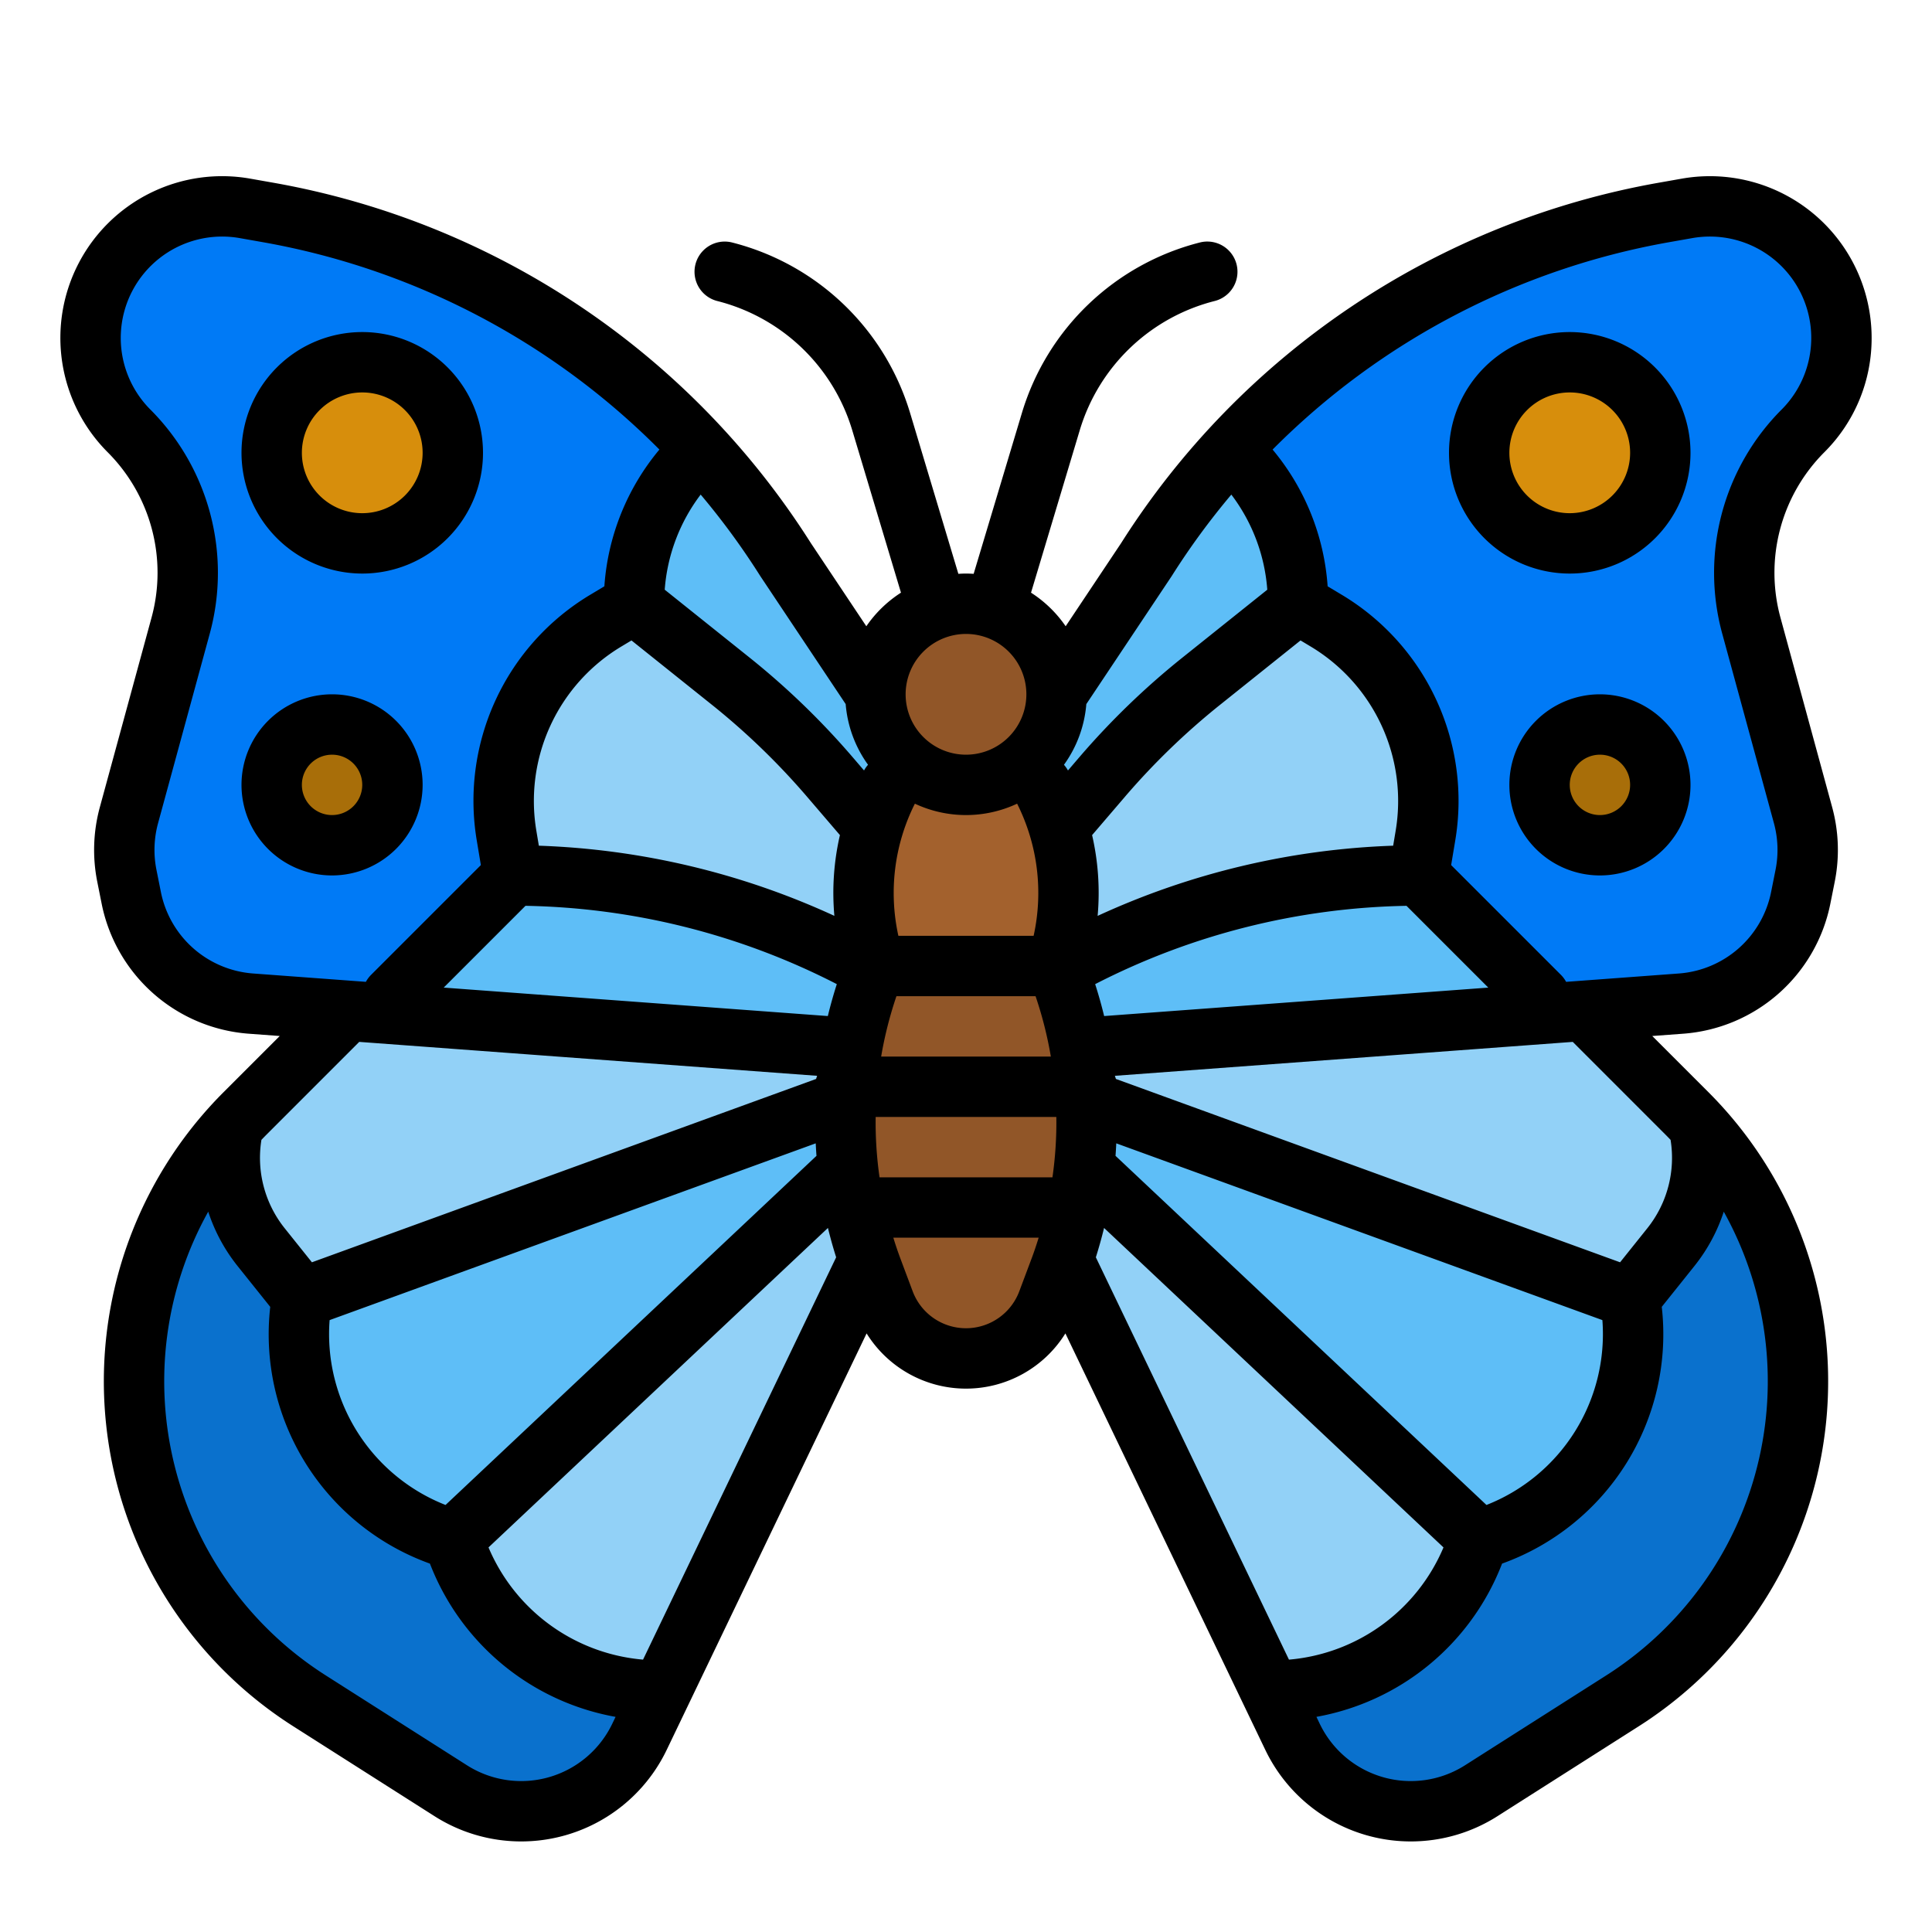 <svg height="512" viewBox="0 0 512 512" width="512" xmlns="http://www.w3.org/2000/svg"><g id="filled_outline" data-name="filled outline"><path d="m442.8 330.5-10.8 13.5-176-64 160-16 31.085 31.085c1.043 1.043 2.054 2.113 3.046 3.2a37.883 37.883 0 0 1 -7.331 32.215z" fill="#92d1f7"/><path d="m432 344a56.947 56.947 0 0 1 -38.165 63.388l-1.835.612-136-128z" fill="#5ebef7"/><path d="m392 408-1.681 4.2a56.948 56.948 0 0 1 -52.875 35.8h-.8l-80.644-168z" fill="#92d1f7"/><path d="m376 232 36.414 36.414-156.414 11.586v-8l16.512-10.32a195.257 195.257 0 0 1 103.488-29.68z" fill="#5ebef7"/><path d="m318.331 180.535 25.669-20.535 7.306 4.383a56 56 0 0 1 26.426 57.226l-1.732 10.391a195.257 195.257 0 0 0 -103.488 29.68l-16.512 10.32v-24l36.056-42.066a195.309 195.309 0 0 1 26.275-25.399z" fill="#92d1f7"/><path d="m303.822 148.282a203.938 203.938 0 0 1 22.4-29.235l.967.953a55.832 55.832 0 0 1 16.811 40l-25.669 20.535a195.309 195.309 0 0 0 -26.275 25.4l-36.056 42.065v-24z" fill="#5ebef7"/><path d="m69.2 330.5 10.8 13.5 176-64-160-16-31.085 31.085c-1.043 1.043-2.054 2.113-3.046 3.2a37.883 37.883 0 0 0 7.331 32.215z" fill="#92d1f7"/><path d="m80 344a56.947 56.947 0 0 0 38.165 63.388l1.835.612 136-128z" fill="#5ebef7"/><path d="m120 408 1.681 4.2a56.948 56.948 0 0 0 52.875 35.8h.8l80.644-168z" fill="#92d1f7"/><path d="m136 232-36.414 36.414 156.414 11.586v-8l-16.512-10.32a195.257 195.257 0 0 0 -103.488-29.68z" fill="#5ebef7"/><path d="m193.669 180.535-25.669-20.535-7.306 4.383a56 56 0 0 0 -26.426 57.226l1.732 10.391a195.257 195.257 0 0 1 103.488 29.68l16.512 10.32v-24l-36.056-42.066a195.309 195.309 0 0 0 -26.275-25.399z" fill="#92d1f7"/><path d="m208.178 148.282a203.938 203.938 0 0 0 -22.4-29.235l-.967.953a55.832 55.832 0 0 0 -16.811 40l25.669 20.535a195.309 195.309 0 0 1 26.275 25.4l36.056 42.065v-24z" fill="#5ebef7"/><path d="m280 256h-48a111.192 111.192 0 0 0 -.873 80.338l3.255 8.681a23.088 23.088 0 0 0 21.618 14.981 23.088 23.088 0 0 0 21.618-14.981l3.255-8.681a111.192 111.192 0 0 0 -.873-80.338z" fill="#915628"/><path d="m272 200h-32l-4.686 9.373a61.076 61.076 0 0 0 -3.314 46.627h48a61.076 61.076 0 0 0 -3.314-46.627z" fill="#a3612d"/><circle cx="256" cy="184" fill="#915628" r="24"/><path d="m390.319 412.2 1.681-4.2 1.835-.612a56.947 56.947 0 0 0 38.165-63.388l10.8-13.5a37.883 37.883 0 0 0 7.334-32.222 100.358 100.358 0 0 1 26 76.107 100.363 100.363 0 0 1 -46.134 76.343l-37.459 23.836a34.764 34.764 0 0 1 -18.665 5.436 34.764 34.764 0 0 1 -31.342-19.722l-5.894-12.278h.8a56.948 56.948 0 0 0 52.879-35.8z" fill="#0a71cd"/><path d="m121.681 412.2-1.681-4.2-1.835-.612a56.947 56.947 0 0 1 -38.165-63.388l-10.8-13.5a37.883 37.883 0 0 1 -7.334-32.222 100.358 100.358 0 0 0 -26 76.107 100.363 100.363 0 0 0 46.134 76.343l37.459 23.836a34.764 34.764 0 0 0 18.665 5.436 34.764 34.764 0 0 0 31.342-19.722l5.894-12.278h-.8a56.948 56.948 0 0 1 -52.879-35.8z" fill="#0a71cd"/><path d="m377.732 221.609a56 56 0 0 0 -26.426-57.226l-7.306-4.383a55.832 55.832 0 0 0 -16.808-40l-.967-.953a204 204 0 0 1 114.624-62.726l6.225-1.1a34.867 34.867 0 0 1 40.926 34.337 34.865 34.865 0 0 1 -10.212 24.654 53.1 53.1 0 0 0 -13.681 51.515l13.727 50.332a34.864 34.864 0 0 1 .552 16.012l-1.191 5.953a34.866 34.866 0 0 1 -31.613 27.933l-33.168 2.457-36.414-36.414z" fill="#007af6"/><circle cx="416" cy="120" fill="#d78e0c" r="24"/><circle cx="424" cy="208" fill="#a86e09" r="16"/><path d="m134.268 221.609a56 56 0 0 1 26.426-57.226l7.306-4.383a55.832 55.832 0 0 1 16.808-40l.967-.953a204 204 0 0 0 -114.624-62.726l-6.225-1.1a34.867 34.867 0 0 0 -40.926 34.337 34.865 34.865 0 0 0 10.212 24.654 53.1 53.1 0 0 1 13.681 51.515l-13.727 50.332a34.864 34.864 0 0 0 -.552 16.012l1.191 5.953a34.866 34.866 0 0 0 31.613 27.933l33.168 2.457 36.414-36.414z" fill="#007af6"/><circle cx="96" cy="120" fill="#d78e0c" r="24"/><circle cx="88" cy="208" fill="#a86e09" r="16"/><path d="m96 152a32 32 0 1 0 -32-32 32.036 32.036 0 0 0 32 32zm0-48a16 16 0 1 1 -16 16 16.019 16.019 0 0 1 16-16z"/><path d="m112 208a24 24 0 1 0 -24 24 24.027 24.027 0 0 0 24-24zm-24 8a8 8 0 1 1 8-8 8.009 8.009 0 0 1 -8 8z"/><path d="m496 89.558a42.866 42.866 0 0 0 -50.316-42.214l-6.225 1.1a212.424 212.424 0 0 0 -142.348 95.484l-14.7 22.036a32.263 32.263 0 0 0 -9.179-8.9l12.95-43.166a50.211 50.211 0 0 1 35.758-34.137 8 8 0 0 0 -3.88-15.522 66.283 66.283 0 0 0 -47.2 45.056l-12.833 42.776c-.67-.042-1.345-.071-2.026-.071s-1.356.029-2.026.071l-12.834-42.771a66.283 66.283 0 0 0 -47.2-45.056 8 8 0 0 0 -3.88 15.522 50.211 50.211 0 0 1 35.755 34.132l12.95 43.166a32.263 32.263 0 0 0 -9.179 8.9l-14.7-22.036a212.424 212.424 0 0 0 -142.346-95.486l-6.226-1.1a42.866 42.866 0 0 0 -37.76 72.525 45.191 45.191 0 0 1 11.619 43.753l-13.727 50.335a43.089 43.089 0 0 0 -.677 19.686l1.19 5.952a43 43 0 0 0 38.868 34.343l8.307.615-14.877 14.877a108.366 108.366 0 0 0 18.448 168.049l37.458 23.836a42.765 42.765 0 0 0 61.515-17.573l52.979-110.373a31.027 31.027 0 0 0 52.684 0l52.979 110.373a42.765 42.765 0 0 0 61.515 17.573l37.458-23.836a108.366 108.366 0 0 0 18.448-168.049l-14.877-14.877 8.308-.615a43 43 0 0 0 38.867-34.343l1.19-5.952a43.089 43.089 0 0 0 -.677-19.686l-13.727-50.334a45.19 45.19 0 0 1 11.619-43.752 42.585 42.585 0 0 0 12.555-30.311zm-240 78.442a16 16 0 1 1 -16 16 16.019 16.019 0 0 1 16-16zm-13.546 44.982a31.909 31.909 0 0 0 27.092 0 52.666 52.666 0 0 1 4.375 35.018h-35.842a52.666 52.666 0 0 1 4.375-35.018zm-4.889 51.018h36.87a103.264 103.264 0 0 1 4.05 16h-44.97a103.264 103.264 0 0 1 4.05-16zm-170.555-6.021a26.951 26.951 0 0 1 -24.361-21.525l-1.19-5.952a27 27 0 0 1 .425-12.338l13.727-50.332a61.232 61.232 0 0 0 -15.742-59.277 26.867 26.867 0 0 1 23.666-45.455l6.225 1.1a196.415 196.415 0 0 1 104.99 54.937 63.316 63.316 0 0 0 -14.587 36.238l-3.584 2.15a63.643 63.643 0 0 0 -30.2 65.4l1.055 6.329-29.091 29.089a8 8 0 0 0 -1.379 1.854zm2.271 44.09c.427-.444.854-.89 1.291-1.327l24.628-24.631 121.351 8.989a7.756 7.756 0 0 0 -.271.831l-133.619 48.589-7.211-9.013a29.872 29.872 0 0 1 -6.169-23.438zm147.1 4.238-98.308 92.525a48.663 48.663 0 0 1 -30.722-48.991l128.822-46.841c.054 1.1.12 2.2.204 3.307zm-54.127 150.509a26.765 26.765 0 0 1 -38.5 11l-37.454-23.837a92.386 92.386 0 0 1 -31.117-122.873 45.889 45.889 0 0 0 7.773 14.4l8.66 10.825a64.587 64.587 0 0 0 42.314 68.04l.323.807a65 65 0 0 0 48.881 39.809zm8.159-17a48.98 48.98 0 0 1 -40.954-29.735l89.953-84.663q.952 3.915 2.177 7.781zm48.973-170.554-101.8-7.54 21.672-21.672a187.7 187.7 0 0 1 82.507 20.754q-1.349 4.196-2.379 8.461zm1.732-26.551a203.823 203.823 0 0 0 -78.318-18.592l-.638-3.825a47.735 47.735 0 0 1 22.652-49.051l2.535-1.521 21.325 17.06a187.721 187.721 0 0 1 25.2 24.359l8.713 10.166a68.227 68.227 0 0 0 -1.469 21.407zm7.861-38.53-2.961-3.455a203.823 203.823 0 0 0 -27.351-26.441l-22.511-18.009a47.457 47.457 0 0 1 9.529-25.206 195.1 195.1 0 0 1 15.73 21.482l.107.166 22.592 33.873a31.81 31.81 0 0 0 5.925 16.081 8 8 0 0 0 -1.06 1.512zm44.4 129.345-3.255 8.681a15.088 15.088 0 0 1 -28.254 0l-3.255-8.682c-.686-1.828-1.3-3.674-1.877-5.528h38.518c-.575 1.857-1.188 3.703-1.874 5.532zm5.532-21.526h-45.822a102.7 102.7 0 0 1 -1.028-16h47.878a102.579 102.579 0 0 1 -1.028 16zm4.11-107.816a8 8 0 0 0 -1.06-1.509 31.81 31.81 0 0 0 5.925-16.081l22.592-33.873.107-.166a195.1 195.1 0 0 1 15.73-21.482 47.457 47.457 0 0 1 9.529 25.206l-22.511 18.009a203.823 203.823 0 0 0 -27.351 26.441zm15.109 6.957a187.721 187.721 0 0 1 25.2-24.359l21.325-17.06 2.536 1.522a47.734 47.734 0 0 1 22.651 49.05l-.638 3.825a203.823 203.823 0 0 0 -78.321 18.6 68.227 68.227 0 0 0 -1.465-21.407zm74.609 28.912 21.672 21.672-101.8 7.54q-1.033-4.259-2.382-8.458a187.7 187.7 0 0 1 82.51-20.754zm-31.152 199.766-51.176-106.619q1.223-3.864 2.177-7.781l89.953 84.663a48.98 48.98 0 0 1 -40.954 29.737zm-45.964-133.512c.084-1.1.15-2.207.2-3.311l128.826 46.845a48.666 48.666 0 0 1 -30.721 48.992zm161.194 14.8a92.386 92.386 0 0 1 -31.112 122.873l-37.459 23.836a26.765 26.765 0 0 1 -38.5-11l-.88-1.833a65 65 0 0 0 48.881-39.81l.322-.805a64.587 64.587 0 0 0 42.315-68.041l8.66-10.826a45.884 45.884 0 0 0 7.773-14.395zm-15.389-20.364c.437.437.864.883 1.291 1.327a29.869 29.869 0 0 1 -6.169 23.437l-7.211 9.014-133.619-48.59a7.756 7.756 0 0 0 -.271-.831l121.351-8.989zm30.7-192.187a61.231 61.231 0 0 0 -15.742 59.276l13.727 50.333a27 27 0 0 1 .425 12.338l-1.19 5.952a26.951 26.951 0 0 1 -24.36 21.525l-29.952 2.22a8 8 0 0 0 -1.379-1.854l-29.089-29.089 1.055-6.329a63.642 63.642 0 0 0 -30.2-65.4l-3.585-2.151a63.316 63.316 0 0 0 -14.587-36.238 196.415 196.415 0 0 1 104.989-54.939l6.225-1.1a26.866 26.866 0 0 1 23.666 45.455z"/><path d="m416 88a32 32 0 1 0 32 32 32.036 32.036 0 0 0 -32-32zm0 48a16 16 0 1 1 16-16 16.019 16.019 0 0 1 -16 16z"/><path d="m424 184a24 24 0 1 0 24 24 24.027 24.027 0 0 0 -24-24zm0 32a8 8 0 1 1 8-8 8.009 8.009 0 0 1 -8 8z"/></g></svg>